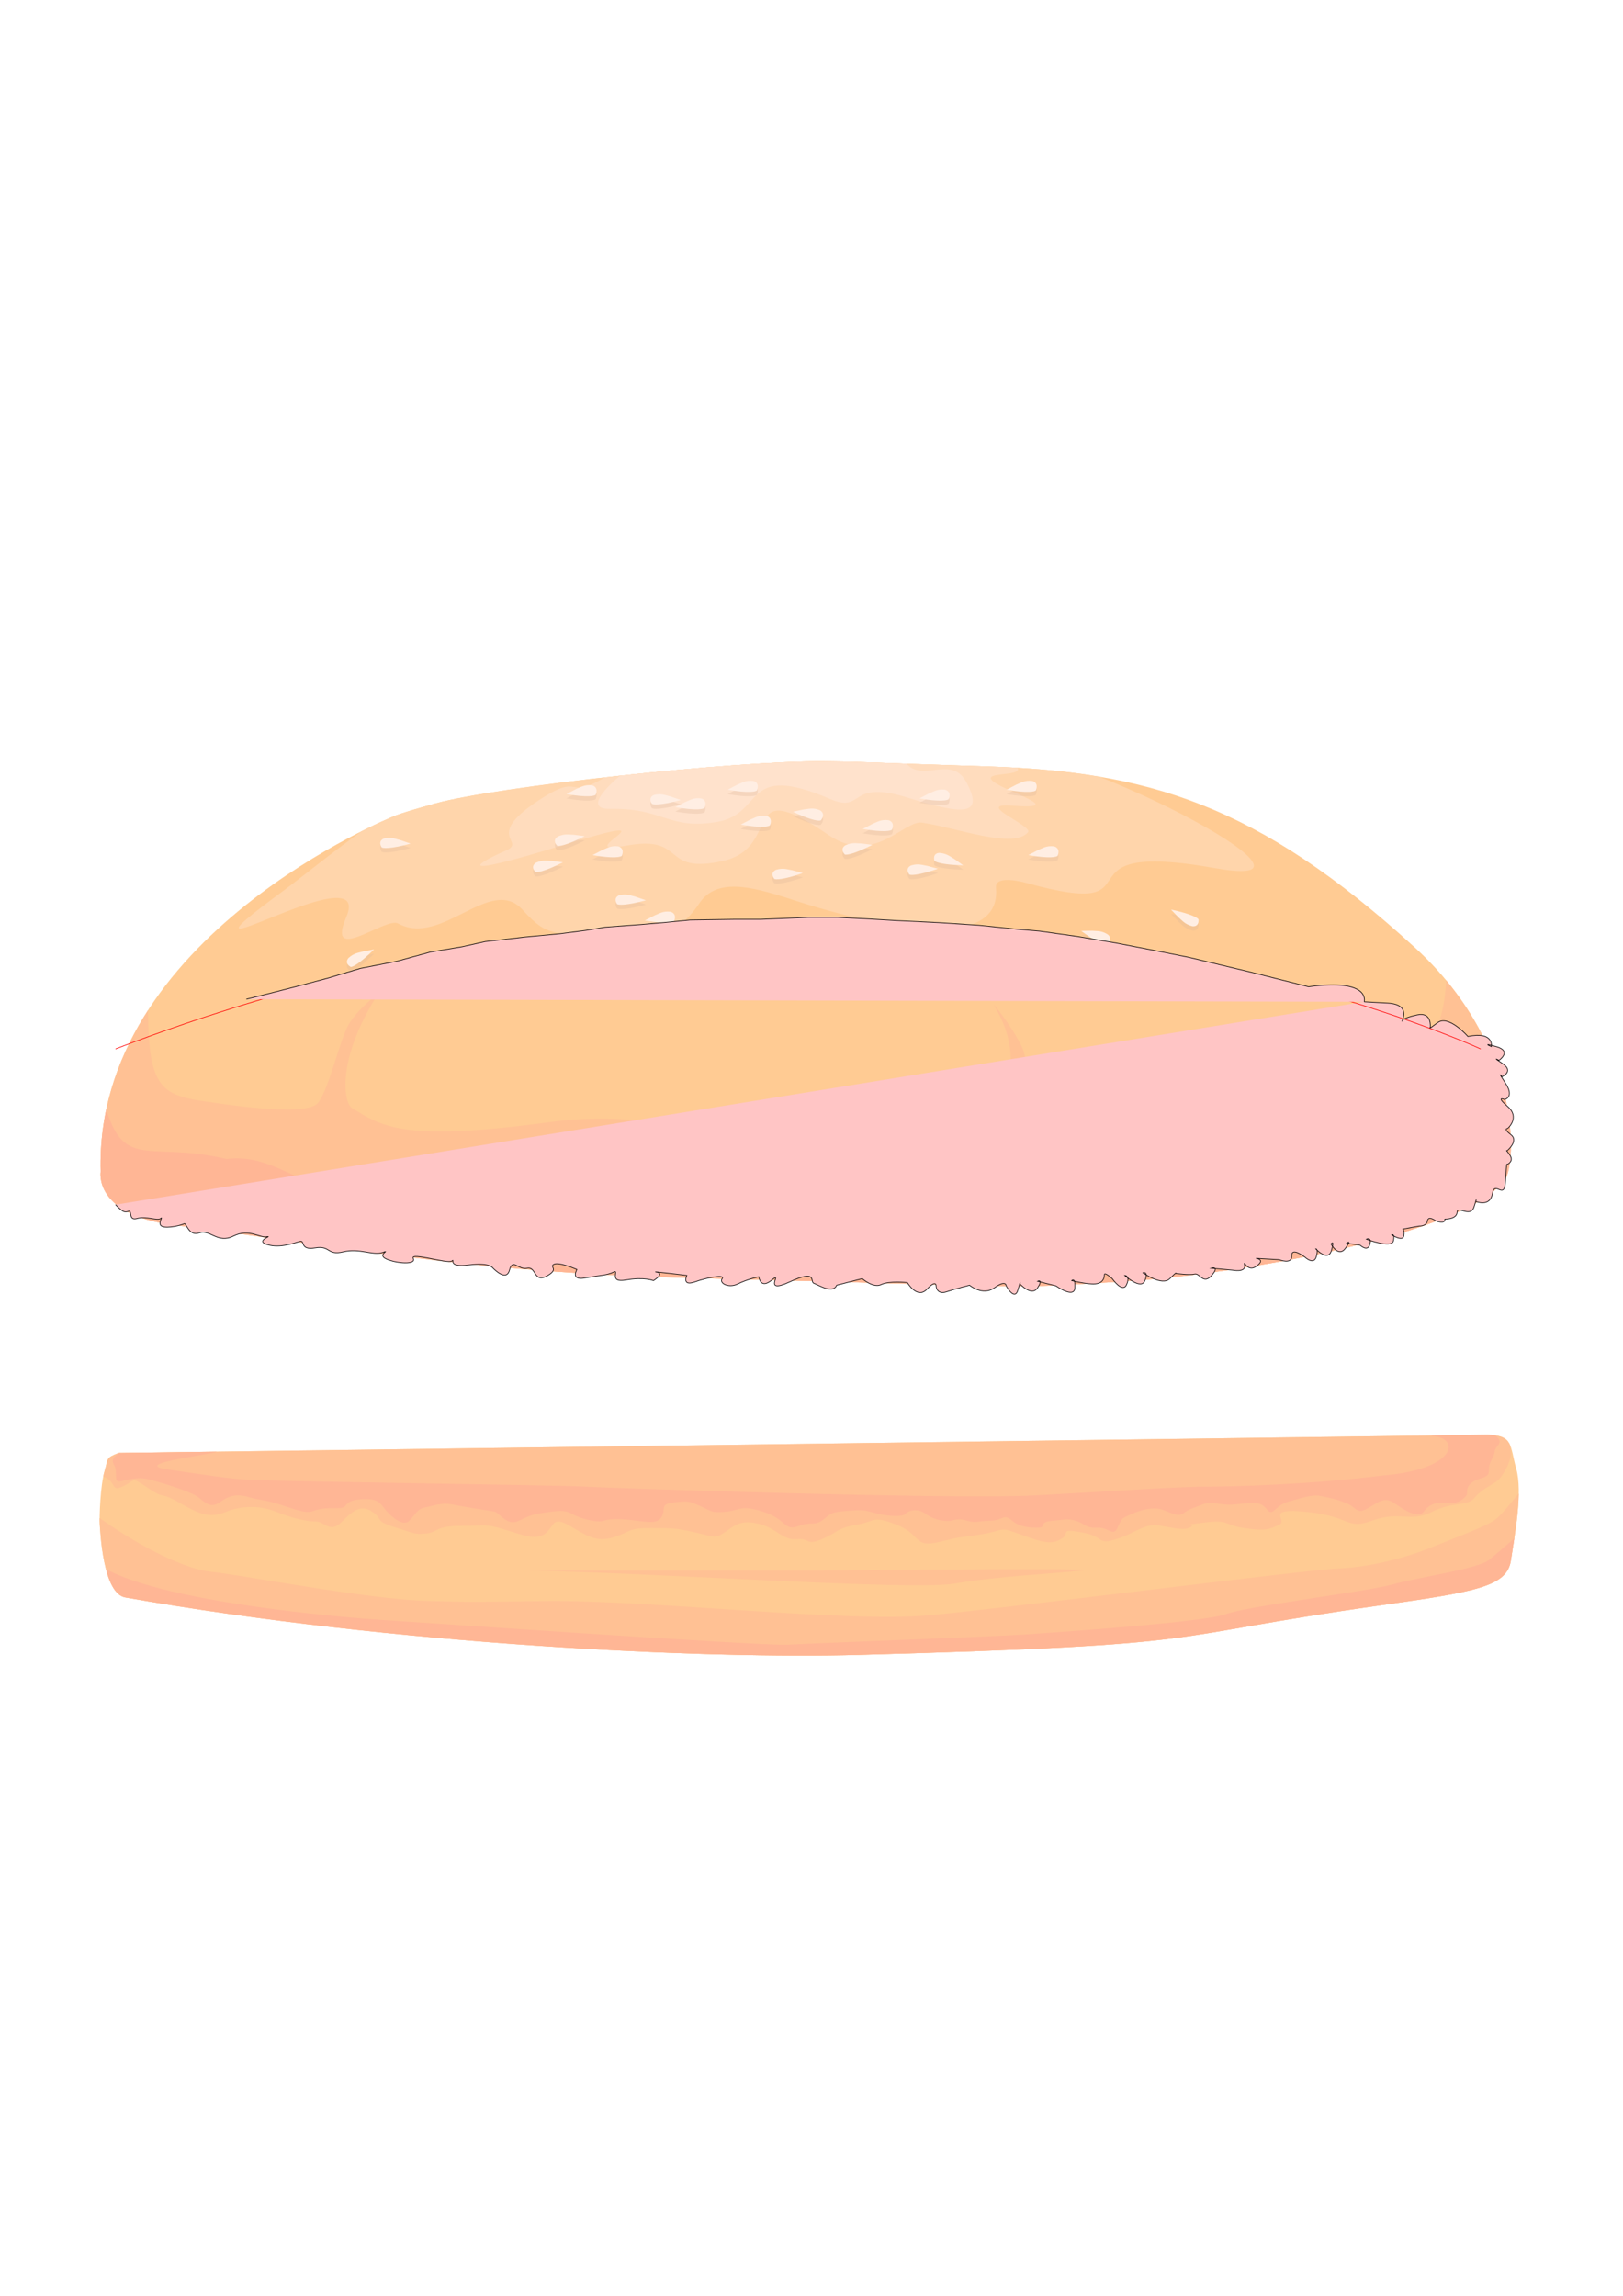 <?xml version="1.0" encoding="utf-8"?>
<!-- Generator: Adobe Illustrator 16.0.0, SVG Export Plug-In . SVG Version: 6.00 Build 0)  -->
<!DOCTYPE svg PUBLIC "-//W3C//DTD SVG 1.1//EN" "http://www.w3.org/Graphics/SVG/1.1/DTD/svg11.dtd">
<svg version="1.1" id="Layer_1" xmlns="http://www.w3.org/2000/svg" xmlns:xlink="http://www.w3.org/1999/xlink" x="0px" y="0px"
	 width="2480px" height="3508px" viewBox="0 0 2480 3508" enable-background="new 0 0 2480 3508" xml:space="preserve">
<g id="Layer_1_2_">
	<g id="Layer_1_1_">
		<g id="Brioche_Bun">
			<g id="Bottom_Bun" opacity="0.5">
				<g>
					<g>
						<g>
							<g>
								<g>
									<g>
										<g>
											<g>
												<g>
													<g>
														<g>
															<defs>
																<path id="SVGID_1_" d="M181.201,2219.743c-20.474,7.945-15.628,8.634-21.303,27.363
																	c-6.623,21.873-8.326,71.584-7.492,81.582c0.834,10,4.543,105.725,39.121,111.813
																	c415.091,73.253,889.032,94.169,1122.077,87.715c561.6-15.539,445.265-25.986,794.678-75.507
																	c147.34-20.881,194.42-28.854,200.427-68.812c6.007-39.949,18.216-104.332,8.222-139.846
																	c-10.004-35.496-4.176-51.334-44.394-52.156"/>
															</defs>
															<clipPath id="SVGID_2_">
																<use xlink:href="#SVGID_1_"  overflow="visible"/>
															</clipPath>
															<path id="Bottom_Bun_base" clip-path="url(#SVGID_2_)" fill="#FF9827" d="M152.213,2466.027
																c102.579,23.294,1923.875,316.316,2216.881-34.956c293.006-351.275-78.699-270.441-154.39-311.315
																c-75.69-40.894-1653.199-49.592-1909.785,7.66c-256.585,57.257-316.513,43.947-303.193,133.841
																C15.061,2351.161,152.213,2466.027,152.213,2466.027z"/>
														</g>
													</g>
												</g>
											</g>
										</g>
									</g>
								</g>
							</g>
						</g>
					</g>
					<g>
						<g>
							<g>
								<g>
									<g>
										<g>
											<g>
												<g>
													<g>
														<g>
															<defs>
																<path id="SVGID_3_" d="M181.201,2219.743c-20.474,7.945-15.628,8.634-21.303,27.363
																	c-6.623,21.873-8.326,71.584-7.492,81.582c0.834,10,4.543,105.725,39.121,111.813
																	c415.091,73.253,889.032,94.169,1122.077,87.715c561.6-15.539,445.265-25.986,794.678-75.507
																	c147.34-20.881,194.42-28.854,200.427-68.812c6.007-39.949,18.216-104.332,8.222-139.846
																	c-10.004-35.496-4.176-51.334-44.394-52.156"/>
															</defs>
															<clipPath id="SVGID_4_">
																<use xlink:href="#SVGID_3_"  overflow="visible"/>
															</clipPath>
															<path id="Bottom_Bun_Shadow_1A" clip-path="url(#SVGID_4_)" fill="#FF8429" d="M128.264,2219.743
																c4.994,19.873,7.74,27.435,29.52,36.063c21.78,8.637,10.589,24.168,30.493,14.813
																c19.903-9.363,11.021-15.365,38.217,2.903c27.196,18.271,15.827,4.4,45.372,21.039
																c29.544,16.639,46.201,26.313,72.831,15.397c26.631-10.917,54.938-9.582,78.248,0
																c23.304,9.582,46.607,14.576,59.932,14.576s21.204,19.173,39.956,0c18.751-19.163,29.966-25.796,46.617-14.576
																c16.648,11.24,1.663,13.306,33.298,23.085c31.635,9.796,29.967,11.464,48.281,9.796
																c18.312-1.663,13.314-11.657,53.271-11.657s36.624-3.322,64.931,4.999c28.305,8.326,48.277,17.778,63.266,7.229
																c14.98-10.556,9.989-28.864,38.287-12.226c28.304,16.649,41.623,25.471,68.259,16.893
																c26.635-8.579,19.978-13.555,54.938-13.555s38.293,0,68.263,6.654c29.966,6.657,29.966,9.993,44.946,0
																c14.981-9.99,23.313-19.979,51.61-13.316c28.304,6.654,36.624,25.463,58.271,23.553
																c21.646-1.928,14.019,10.495,38.643,0.124c24.63-10.371,22.962-17.039,52.923-22.033
																c29.968-4.993,23.308-14.991,61.597,0c38.293,14.993,24.977,35.761,64.932,26.203
																c39.955-9.563,18.309-4.572,61.596-11.229c43.285-6.666,26.619-13.33,63.249,0
																c36.624,13.32,46.628,14.988,61.596,6.657c14.998-8.325-4.995-16.648,31.63-9.987
																c36.623,6.656,21.644,19.975,53.271,9.987c31.636-9.987,41.623-24.967,68.26-19.973
																c26.62,5.01,36.624,6.673,44.949,1.679c8.324-5.005-19.975-1.679,19.963-6.673
																c39.965-4.994,28.298,3.336,61.596,8.341c33.299,4.994,38.292,1.663,53.271-5.005
																c14.988-6.662-24.928-26.687,43.285-19.555c68.216,7.129,58.396,27.886,99.89,12.918
																c41.481-14.998,57.028,3.549,89.89-12.918c32.866-16.453,54.323-8.331,64.922-21.001
																c10.604-12.689,20.473-16.563,32.713-24.619c12.252-8.059,24.18-33.854,23.452-44.576
																c-0.735-10.715-2.795-12.517,0.032-27.838c2.83-15.341-206.018-32.186-229.316-32.186
																c-23.289,0-1145.268,24.223-1193.604,25.419c-48.341,1.2-607.652-15.146-633.454-7.509
																c-25.796,7.643-124.095,32.019-124.095,32.019"/>
														</g>
													</g>
												</g>
											</g>
										</g>
									</g>
								</g>
							</g>
						</g>
					</g>
					<g>
						<g>
							<g>
								<g>
									<g>
										<g>
											<g>
												<g>
													<g>
														<g>
															<defs>
																<path id="SVGID_5_" d="M181.201,2219.743c-20.474,7.945-15.628,8.634-21.303,27.363
																	c-6.623,21.873-8.326,71.584-7.492,81.582c0.834,10,4.543,105.725,39.121,111.813
																	c415.091,73.253,889.032,94.169,1122.077,87.715c561.6-15.539,445.265-25.986,794.678-75.507
																	c147.34-20.881,194.42-28.854,200.427-68.812c6.007-39.949,18.216-104.332,8.222-139.846
																	c-10.004-35.496-4.176-51.334-44.394-52.156"/>
															</defs>
															<clipPath id="SVGID_6_">
																<use xlink:href="#SVGID_5_"  overflow="visible"/>
															</clipPath>
															<path id="Bottom_Bun_Shadow_1B" clip-path="url(#SVGID_6_)" fill="#FF8429" d="M153.543,2492.677
																c-2.304-58.264-43.589-128.186-14.457-139.843c29.137-11.657-75.681-99.466,0-43.291
																c80.745,59.935,150.879,88.646,182.295,91.565c43.68,4.033,243.063,43.278,337.956,44.941
																c94.894,1.668,14.982,1.668,176.472,0c161.483-1.663,457.816,33.3,584.354,21.645
																c126.52-11.668,579.346-69.925,625.963-71.593c46.633-1.655,103.219-16.647,139.844-31.629
																c36.628-14.998,87.063-33.299,99.301-43.287c12.262-10.002,23.896-26.636,38.879-43.295
																c14.998-16.648,76.604-39.955,74.934,31.629c-1.662,71.584-311.313,264.691-521.084,279.689
																c-209.773,14.998-1694.782-39.931-1693.123-59.896"/>
														</g>
													</g>
												</g>
											</g>
										</g>
									</g>
								</g>
							</g>
						</g>
					</g>
					<g>
						<g>
							<g>
								<g>
									<g>
										<g>
											<g>
												<g>
													<g>
														<g>
															<defs>
																<path id="SVGID_7_" d="M181.201,2219.743c-20.474,7.945-15.628,8.634-21.303,27.363
																	c-6.623,21.873-8.326,71.584-7.492,81.582c0.834,10,4.543,105.725,39.121,111.813
																	c415.091,73.253,889.032,94.169,1122.077,87.715c561.6-15.539,445.265-25.986,794.678-75.507
																	c147.34-20.881,194.42-28.854,200.427-68.812c6.007-39.949,18.216-104.332,8.222-139.846
																	c-10.004-35.496-4.176-51.334-44.394-52.156"/>
															</defs>
															<clipPath id="SVGID_8_">
																<use xlink:href="#SVGID_7_"  overflow="visible"/>
															</clipPath>
															<path id="Bottom_Bun_Shadow_1C" clip-path="url(#SVGID_8_)" fill="#FF8429" d="M787.523,2399.44
																c166.479,0,602.664,31.629,670.916,19.961c68.26-11.648,148.185-14.985,194.778-19.961
																c46.612-4.996-386.233,0-412.872,0"/>
														</g>
													</g>
												</g>
											</g>
										</g>
									</g>
								</g>
							</g>
						</g>
					</g>
					<g>
						<g>
							<g>
								<g>
									<g>
										<g>
											<g>
												<g>
													<g>
														<g>
															<defs>
																<path id="SVGID_9_" d="M181.201,2219.743c-20.474,7.945-15.628,8.634-21.303,27.363
																	c-6.623,21.873-8.326,71.584-7.492,81.582c0.834,10,4.543,105.725,39.121,111.813
																	c415.091,73.253,889.032,94.169,1122.077,87.715c561.6-15.539,445.265-25.986,794.678-75.507
																	c147.34-20.881,194.42-28.854,200.427-68.812c6.007-39.949,18.216-104.332,8.222-139.846
																	c-10.004-35.496-4.176-51.334-44.394-52.156"/>
															</defs>
															<clipPath id="SVGID_10_">
																<use xlink:href="#SVGID_9_"  overflow="visible"/>
															</clipPath>
															<path id="Bottom_Bun_Shadow_2A" clip-path="url(#SVGID_10_)" fill="#FF6D2C" d="M190.837,2214.173
																c-13.965,9.313-22.748,13.647-16.343,24.336c6.409,10.688-2.691,27.31,10.376,24.416
																c13.067-2.889,25.106-6.576,39.33-3.51c14.224,3.083,69.068,19.134,80.352,29.078
																c11.279,9.947,19.854,14.874,31.257,6.623c11.409-8.271,23.081-14.063,43.84-8.051
																c20.76,6.002,22.756,3.096,50.493,12.229c27.742,9.135,38.664,13.082,49.304,8.895
																c10.634-4.205,22.842-4.205,38.381-4.205s5.546-11.074,32.181-13.318c26.646-2.221,29.967,4.445,37.741,14.404
																c7.771,10.012,27.747,28.588,37.73,18.184c9.989-10.421,12.218-18.184,24.427-20.393
																c12.198-2.221,24.415-7.767,41.063-4.446c16.651,3.325,56.188,9.655,64.229,10.86
																c8.048,1.175,19.015,23.272,37.88,13.979c18.865-9.289,24.416-10.41,41.063-12.635
																c16.65-2.221,28.854-4.443,39.955,2.214c11.104,6.668,37.74,14.164,48.831,10.421
																c11.101-3.743,27.747-2.919,49.943,0c22.197,2.908,33.298,4.031,38.844-7.084
																c5.545-11.096-3.646-18.553,17.977-20.861c21.618-2.312,21.979-2.44,39.736,5.322
																c17.763,7.764,16.651,11.091,39.956,8.876c23.313-2.214,21.092-11.097,56.604,0
																c35.512,11.096,32.188,29.972,53.271,22.202c21.084-7.77,23.998-0.289,36.422-8.455
																c12.428-8.174,9.738-12.977,36.826-14.846c27.105-1.873,24.946-2.086,45.772,3.402
																c20.825,5.481,41.899,5.481,45.235,1.038c3.332-4.438,17.754-9.987,31.084,0
																c13.323,10.011,31.067,11.915,38.838,10.429c7.767-1.533,11.098-4.035,24.416,0c13.336,4.023,15.539,0.416,35.514,0
																c19.973-0.418,19.973-11.791,33.298,0c13.317,11.791,36.624,11.018,43.286,10.278
																c6.656-0.725-2.209-8.771,18.869-10.278c21.084-1.539,19.975-4.035,34.421,0
																c14.416,4.023,15.538,11.723,33.298,10.65c17.758-1.082,24.421,14.6,31.077,0.104
																c6.657-14.484,5.188-13.635,20.911-20.73c15.725-7.089,33.371-11.26,46.796-7.089
																c13.426,4.17,24.416,12.213,33.293,5.555c8.877-6.662,12.8-7.032,28.858-13.323c16.034-6.302,26.614,2.209,48.832,0
																c22.2-2.221,36.623-4.445,44.379,2.205c7.771,6.655,8.877,13.33,16.649,6.655
																c7.761-6.655,12.209-11.081,25.526-14.417c13.334-3.324,31.945-10.222,44.808-7.457
																c12.884,2.758,20.244,3.406,38.217,10.428c17.957,7.021,16.283,18.02,32.679,9.192
																c16.379-8.821,25.68-19.095,40.438-9.521c14.769,9.57,37.397,26.563,47.199,13.082
																c9.819-13.479,24.803-14.188,38.5-12.385c13.713,1.813,25.638-8.863,26.76-13.322
																c1.106-4.44-2.226-11.092,8.877-18.858c11.086-7.774,25.195-4.771,24.815-17.918
																c-0.395-13.146,7.688-18.869,8.813-28.649c1.138-9.812,13.938-11.767,3.162-22.539
																c-10.763-10.764-30.745-10.021-35.688-7.14c-4.932,2.88-101.151-0.62-55.854,7.14
																c34.364,5.897,26.063,50.27-82.536,59.271c-107.053,13.345-226.202,17.375-280.5,17.064
																c-65.475,1.861-127.021,6.688-251.334,13.347c-124.309,6.657-654.028-11.438-692.875-13.651
																c-38.844-2.22-491.512-7.992-504.832-10.236c-27.312-0.313-82.545-9.315-123.188-15.205
																c-75.899-9.615,90.917-25.758,68.884-28.856C303.037,2212.966,190.837,2214.173,190.837,2214.173z"/>
														</g>
													</g>
												</g>
											</g>
										</g>
									</g>
								</g>
							</g>
						</g>
					</g>
					<g>
						<g>
							<g>
								<g>
									<g>
										<g>
											<g>
												<g>
													<g>
														<g>
															<defs>
																<path id="SVGID_11_" d="M181.201,2219.743c-20.474,7.945-15.628,8.634-21.303,27.363
																	c-6.623,21.873-8.326,71.584-7.492,81.582c0.834,10,4.543,105.725,39.121,111.813
																	c415.091,73.253,889.032,94.169,1122.077,87.715c561.6-15.539,445.265-25.986,794.678-75.507
																	c147.34-20.881,194.42-28.854,200.427-68.812c6.007-39.949,18.216-104.332,8.222-139.846
																	c-10.004-35.496-4.176-51.334-44.394-52.156"/>
															</defs>
															<clipPath id="SVGID_12_">
																<use xlink:href="#SVGID_11_"  overflow="visible"/>
															</clipPath>
															<path id="Bottom_Bun_2B" clip-path="url(#SVGID_12_)" fill="#FF6D2C" d="M139.086,2380.576
																c64.376,66.596,408.711,92.134,445.335,94.338c36.624,2.219,581.568,39.96,619.31,37.751
																c37.736-2.229,311.877-12.213,361.821-15.545c49.958-3.344,275.237-18.875,307.429-31.083
																c32.189-12.22,216.446-34.42,255.274-45.521c38.843-11.072,129.851-23.281,147.606-37.729
																c17.759-14.43,67.693-57.709,76.58-69.924c8.887-12.213-9.989,91.002-39.955,108.767
																c-29.971,17.758-482.797,112.091-524.966,115.427c-42.176,3.326-648.161,29.962-721.419,27.747
																c-73.252-2.214-563.812-53.271-632.625-62.146c-68.81-8.886-236.066-19.979-258.988-46.636"/>
														</g>
													</g>
												</g>
											</g>
										</g>
									</g>
								</g>
							</g>
						</g>
					</g>
				</g>
			</g>
			<g id="Burger_Bun_Top" opacity="0.5">
				<g>
					<g>
						<g>
							<g>
								<g>
									<g>
										<g>
											<g>
												<g>
													<g>
														<g>
															<defs>
																<path id="SVGID_13_" d="M153.797,1790.126c-9.711-359.604,448.383-543.282,448.383-543.282
																	s10.013-4.766,63.27-19.427c93.777-25.806,458.076-65.532,594.05-64.247c65.672,0.621,41.476,1.127,247.229,7.646
																	c245.283,7.77,413.627,56.344,654.813,276.355c164.154,149.752,156.023,331.392,137.764,355.63
																	c-62.291,82.771-398.033,143.869-586.137,155.153c-188.134,11.274-87.169,8.979-665.923-5.788
																	c-331.571-8.465-523.92-47.602-783.574-81.018C142.974,1855.604,153.797,1790.126,153.797,1790.126
																	L153.797,1790.126z"/>
															</defs>
															<clipPath id="SVGID_14_">
																<use xlink:href="#SVGID_13_"  overflow="visible"/>
															</clipPath>
															<path id="Burger_Bun" clip-path="url(#SVGID_14_)" fill="#FF9827" d="M153.797,1790.126
																c-9.711-359.604,448.383-543.282,448.383-543.282s10.013-4.766,63.27-19.427
																c93.777-25.806,458.076-65.532,594.05-64.247c65.672,0.621,41.476,1.127,247.229,7.646
																c245.283,7.77,413.627,56.344,654.813,276.355c164.154,149.752,156.023,331.392,137.764,355.63
																c-62.291,82.771-398.033,143.869-586.137,155.153c-188.134,11.274-87.169,8.979-665.923-5.788
																c-331.571-8.465-523.92-47.602-783.574-81.018C142.974,1855.604,153.797,1790.126,153.797,1790.126L153.797,1790.126
																z"/>
														</g>
													</g>
												</g>
											</g>
										</g>
									</g>
								</g>
							</g>
						</g>
					</g>
					<g>
						<g>
							<g>
								<g>
									<g>
										<g>
											<g>
												<g>
													<g>
														<g>
															<defs>
																<path id="SVGID_15_" d="M153.797,1790.126c-9.711-359.604,448.383-543.282,448.383-543.282
																	s10.013-4.766,63.27-19.427c93.777-25.806,458.076-65.532,594.05-64.247c65.672,0.621,41.476,1.127,247.229,7.646
																	c245.283,7.77,413.627,56.344,654.813,276.355c164.154,149.752,156.023,331.392,137.764,355.63
																	c-62.291,82.771-398.033,143.869-586.137,155.153c-188.134,11.274-87.169,8.979-665.923-5.788
																	c-331.571-8.465-523.92-47.602-783.574-81.018C142.974,1855.604,153.797,1790.126,153.797,1790.126
																	L153.797,1790.126z"/>
															</defs>
															<clipPath id="SVGID_16_">
																<use xlink:href="#SVGID_15_"  overflow="visible"/>
															</clipPath>
															<path id="Bun_Shadow" clip-path="url(#SVGID_16_)" fill="#FF8429" d="M236.174,1308.206
																c-18.92,343.556-19.461,360.848,79.458,374.793c20.464,2.885,152.369,24.302,170.172,2.026
																c17.252-21.602,33.134-96.896,47.566-120.918c13.469-22.438,46.836-49.646,41.063-40.353
																c-59.934,96.563-49.656,161.295-36.188,169.393c45.078,27.062,75.045,51.875,300.358,21.353
																c247.664-33.536,342.091,96.412,506.634,68.745c109.532-18.419,128.171,12.004,191.286-29.684
																c10.162-6.716-27.297-35.021-13.146-60.816c21.198-38.63,35.795-89.899-4.161-156.489
																c-4.163-6.931,24.142,27.472,40.79,59.937c34.856,67.979-74.087,125.688,14.164,152.328
																c31.604,9.541,93.091-7.771,149.36-13.043c119.727-11.232,192.784-0.006,227.079-33.012
																c61.131-58.831,37.808-110.582,37.813-125.421c0-7.396,22.941,44.215,9.38,101.541
																c-3.827,16.11,67.78-20.358,134.013-44.649c164.541-60.354,17.634-422.354,22.683-401.564
																c24.313,99.759,253.508,437.258,253.508,437.258l-172.764,173.984c0,0-143.635,97.234-191.673,103.959
																c-540.819,75.495-340.964,113.161-970.298,52.809c-629.345-60.37-854.816-62.475-943.022-205.822
																C43.195,1653.083,235.872,1313.836,236.174,1308.206z"/>
														</g>
													</g>
												</g>
											</g>
										</g>
									</g>
								</g>
							</g>
						</g>
					</g>
					<g>
						<g>
							<g>
								<g>
									<g>
										<g>
											<g>
												<g>
													<g>
														<g>
															<defs>
																<path id="SVGID_17_" d="M153.797,1790.126c-9.711-359.604,448.383-543.282,448.383-543.282
																	s10.013-4.766,63.27-19.427c93.777-25.806,458.076-65.532,594.05-64.247c65.672,0.621,41.476,1.127,247.229,7.646
																	c245.283,7.77,413.627,56.344,654.813,276.355c164.154,149.752,156.023,331.392,137.764,355.63
																	c-62.291,82.771-398.033,143.869-586.137,155.153c-188.134,11.274-87.169,8.979-665.923-5.788
																	c-331.571-8.465-523.92-47.602-783.574-81.018C142.974,1855.604,153.797,1790.126,153.797,1790.126
																	L153.797,1790.126z"/>
															</defs>
															<clipPath id="SVGID_18_">
																<use xlink:href="#SVGID_17_"  overflow="visible"/>
															</clipPath>
															<path id="Burger_Darker_Shadow_1_" clip-path="url(#SVGID_18_)" fill="#FF6D2C" d="M346.334,1770.739
																c99.913-12.248,128.211,92.635,434.532,89.308c92.749-1.008,56.909-48.593,162.854-3.189
																c105.939,45.399,53.041,78.995,260.011,26.334c149.832-38.138,160.412-2.798,345.373-33.897
																c134.1-22.544,44.18,15.747,222.619,22.499c96.406,3.635,96.422,52.129,164.526-8.415
																c68.104-60.533,94.894-48.275,229.742-74.91c162.134-32.031,89.879-113.208,123.187-183.13
																c0,0,43.897,123.058,44.965,158.152c2.938,96.597-38.062,78.854-132.431,118.342
																c-198.933,83.256-252.139,119.728-648.379,128.052c-365.082,7.671-669.81-1.646-1010.535-64.927
																c-116.539-21.631-381.396-25.776-407.877-128.177c-26.479-102.399,18.617-156.653,18.617-156.653
																C183.202,1798.451,218.163,1740.182,346.334,1770.739L346.334,1770.739z"/>
														</g>
													</g>
												</g>
											</g>
										</g>
									</g>
								</g>
							</g>
						</g>
					</g>
					<g>
						<g>
							<g>
								<g>
									<g>
										<g>
											<g>
												<g>
													<g>
														<g>
															<defs>
																<path id="SVGID_19_" d="M153.797,1790.126c-9.711-359.604,448.383-543.282,448.383-543.282
																	s10.013-4.766,63.27-19.427c93.777-25.806,458.076-65.532,594.05-64.247c65.672,0.621,41.476,1.127,247.229,7.646
																	c245.283,7.77,413.627,56.344,654.813,276.355c164.154,149.752,156.023,331.392,137.764,355.63
																	c-62.291,82.771-398.033,143.869-586.137,155.153c-188.134,11.274-87.169,8.979-665.923-5.788
																	c-331.571-8.465-523.92-47.602-783.574-81.018C142.974,1855.604,153.797,1790.126,153.797,1790.126
																	L153.797,1790.126z"/>
															</defs>
															<clipPath id="SVGID_20_">
																<use xlink:href="#SVGID_19_"  overflow="visible"/>
															</clipPath>
															<path id="Bun_Highlight_2_" clip-path="url(#SVGID_20_)" fill="#FFAB57" d="M758.078,1178.104
																c120.72-127.843,606.805-37.707,729.178-41.479c141.486-4.373,586.841,228.417,370.479,189.827
																c-260.156-46.399-73.541,82.269-289.303,22.505c0,0-48.396-14.062-46.479,7.035
																c3.267,36.38-19.039,54.029-53.229,60.493c-88.793,16.766-257.68-42.063-266.084-44.672
																c-52.562-16.353-107.714-32.165-134.434,8.793c-21.635,33.168-68.556,71.229-133.031,57.646
																c-92.625-19.511-94.179-1.578-136.844-48.509c-48.77-53.633-123.495,57.646-190.104,21.09
																c-18.896-10.376-111.002,64.688-79.093-9.84c44.363-103.627-306.312,114.424-97.133-39.38
																C502.773,1309.576,658.359,1171.903,758.078,1178.104"/>
														</g>
													</g>
												</g>
											</g>
										</g>
									</g>
								</g>
							</g>
						</g>
					</g>
					<g>
						<g>
							<g>
								<g>
									<g>
										<g>
											<g>
												<g>
													<g>
														<g>
															<defs>
																<path id="SVGID_21_" d="M153.797,1790.126c-9.711-359.604,448.383-543.282,448.383-543.282
																	s10.013-4.766,63.27-19.427c93.777-25.806,458.076-65.532,594.05-64.247c65.672,0.621,41.476,1.127,247.229,7.646
																	c245.283,7.77,413.627,56.344,654.813,276.355c164.154,149.752,156.023,331.392,137.764,355.63
																	c-62.291,82.771-398.033,143.869-586.137,155.153c-188.134,11.274-87.169,8.979-665.923-5.788
																	c-331.571-8.465-523.92-47.602-783.574-81.018C142.974,1855.604,153.797,1790.126,153.797,1790.126
																	L153.797,1790.126z"/>
															</defs>
															<clipPath id="SVGID_22_">
																<use xlink:href="#SVGID_21_"  overflow="visible"/>
															</clipPath>
															<path id="Bun_Secondary_Highlight" clip-path="url(#SVGID_22_)" fill="#FFBA7B" d="M1131.402,1137.235
																c-133.761,24.957-124.899-4.271-196.4,43.307c-71.495,47.575-42.839-1.207-104.47,37.413
																c-97.817,61.293-22.366,66.426-58.662,82.055c-36.286,15.629-94.308,47.248,91.2-9.693
																c185.497-56.937-0.481,18.962,93.384,1.686c93.871-17.276,51.95,44.26,147.235,23.558
																c95.276-20.693,23.032-135.029,162.715-39.683c68.969,47.079,115.062-23.21,142.555-19.114
																c53.885,8.011,139.535,40.881,161.885,14.717c8.172-9.575-83.961-45.168-24.482-40.62
																c85.767,6.557-5.637-20.059-27.526-36.1c-28.864-21.169,83.326-0.63,13.401-38.364
																c-22.695-12.255,71.057-8.877-93.688-35.034c-92.273-14.648-106.455-26.688-181.809-9.823
																C1181.386,1128.388,1131.402,1137.235,1131.402,1137.235z"/>
														</g>
													</g>
												</g>
											</g>
										</g>
									</g>
								</g>
							</g>
						</g>
					</g>
					<g>
						<g>
							<g>
								<g>
									<g>
										<g>
											<g>
												<g>
													<g>
														<g>
															<defs>
																<path id="SVGID_23_" d="M153.797,1790.126c-9.711-359.604,448.383-543.282,448.383-543.282
																	s10.013-4.766,63.27-19.427c93.777-25.806,458.076-65.532,594.05-64.247c65.672,0.621,41.476,1.127,247.229,7.646
																	c245.283,7.77,413.627,56.344,654.813,276.355c164.154,149.752,156.023,331.392,137.764,355.63
																	c-62.291,82.771-398.033,143.869-586.137,155.153c-188.134,11.274-87.169,8.979-665.923-5.788
																	c-331.571-8.465-523.92-47.602-783.574-81.018C142.974,1855.604,153.797,1790.126,153.797,1790.126
																	L153.797,1790.126z"/>
															</defs>
															<clipPath id="SVGID_24_">
																<use xlink:href="#SVGID_23_"  overflow="visible"/>
															</clipPath>
															<path id="Top_Highlight_Bun" clip-path="url(#SVGID_24_)" fill="#FFC599" d="M947.9,1184.767
																c69.912-32.419-39.931-49.771,136.338-38.297c176.271,11.471,126.324-40.016,204.016-3.545
																c77.676,36.479,64.733-54.74,86.938,6.076c22.195,60.807,75.604-2.303,101.47,46.018
																c25.823,48.313,1.757,52.384-88.136,24.078c-94.225-29.669-67.125,24.188-119.875,1.663
																c-135.387-57.823-99.146,22.445-173.138,34.961c-73.987,12.521-81.577-21.641-163.146-19.978
																C883.146,1236.751,947.9,1184.767,947.9,1184.767z"/>
														</g>
													</g>
												</g>
											</g>
										</g>
									</g>
								</g>
							</g>
						</g>
					</g>
					<g>
						<g>
							<g>
								<g>
									<g>
										<g>
											<g>
												<g>
													<g>
														<g>
															<defs>
																<path id="SVGID_25_" d="M153.797,1790.126c-9.711-359.604,448.383-543.282,448.383-543.282
																	s10.013-4.766,63.27-19.427c93.777-25.806,458.076-65.532,594.05-64.247c65.672,0.621,41.476,1.127,247.229,7.646
																	c245.283,7.77,413.627,56.344,654.813,276.355c164.154,149.752,156.023,331.392,137.764,355.63
																	c-62.291,82.771-398.033,143.869-586.137,155.153c-188.134,11.274-87.169,8.979-665.923-5.788
																	c-331.571-8.465-523.92-47.602-783.574-81.018C142.974,1855.604,153.797,1790.126,153.797,1790.126
																	L153.797,1790.126z"/>
															</defs>
															<clipPath id="SVGID_26_">
																<use xlink:href="#SVGID_25_"  overflow="visible"/>
															</clipPath>
															<g id="Sesames_1_" opacity="0.3" clip-path="url(#SVGID_26_)">
																<path fill="#BC6E39" d="M1040.302,1228.906l-15.813-5.456c-7.357-1.643-13.088-4.909-24.54-2.452
																	c0,0-10.147,2.75-4.094,13.354C996.956,1236.271,1009.277,1237.316,1040.302,1228.906z"/>
																<path fill="#BC6E39" d="M587.078,1287.594c0,0-10.148,2.75-4.092,13.359c1.093,1.911,13.42,2.959,44.438-5.456
																	l-15.813-5.456C604.26,1288.412,598.531,1285.141,587.078,1287.594z"/>
																<path fill="#BC6E39" d="M971.214,1376.618c-7.354-1.638-13.087-4.909-24.54-2.452c0,0-10.146,2.751-4.086,13.359
																	c1.093,1.909,13.42,2.952,44.438-5.456L971.214,1376.618z"/>
																<path fill="#BC6E39" d="M860.105,1480.712c0,0-10.146,2.75-4.095,13.359c1.097,1.911,13.419,2.954,44.438-5.456
																	l-15.816-5.456C877.289,1481.53,871.561,1478.259,860.105,1480.712z"/>
																<path fill="#BC6E39" d="M1291.902,1297.938c0,0-9.367,4.778-1.25,13.908c1.464,1.648,13.74,0.124,42.357-14.494
																	l-16.592-2.073C1308.872,1295.199,1302.598,1293.179,1291.902,1297.938z"/>
																<path fill="#BC6E39" d="M1435.459,1309.656c0,0-10.52-0.238-7.709,11.655c0.506,2.146,12.033,6.639,44.164,7.354
																	l-13.612-9.711C1451.699,1315.301,1447.131,1310.54,1435.459,1309.656z"/>
																<path fill="#BC6E39" d="M1392.406,1328.76c0,0-9.939,3.45-3.162,13.604c1.229,1.831,13.593,2.016,43.961-8.529
																	l-16.154-4.345C1409.589,1328.383,1403.65,1325.518,1392.406,1328.76z"/>
																<path fill="#BC6E39" d="M1245.076,1466.062c0,0-8.91,5.594-0.01,13.974c1.6,1.515,13.703-1.101,40.906-18.224
																	l-16.724-0.587C1261.738,1461.812,1255.309,1460.366,1245.076,1466.062z"/>
																<path fill="#BC6E39" d="M1789.361,1396.283l11.604,12.044c5.818,4.811,9.436,10.313,20.76,13.322
																	c0,0,10.284,2.178,9.698-10.03C1831.327,1409.415,1820.816,1402.882,1789.361,1396.283z"/>
																<path fill="#BC6E39" d="M1185.969,1335.422c0,0-9.935,3.451-3.158,13.604c1.229,1.832,13.599,2.016,43.965-8.529
																	l-16.153-4.344C1203.156,1335.04,1197.223,1332.176,1185.969,1335.422z"/>
																<path fill="#BC6E39" d="M1265.879,1435.312c0,0-9.93,3.448-3.152,13.604c1.226,1.832,13.59,2.016,43.961-8.529
																	l-16.149-4.344C1283.066,1434.928,1277.133,1432.062,1265.879,1435.312z"/>
																<path fill="#BC6E39" d="M843.619,1321.919c-7.552-0.08-13.827-2.096-24.521,2.66c0,0-9.364,4.781-1.251,13.911
																	c1.469,1.646,13.737,0.124,42.368-14.496L843.619,1321.919z"/>
																<path fill="#BC6E39" d="M725.615,1466.682c0,0-8.719,5.896,0.462,13.969c1.653,1.446,13.648-1.563,40.268-19.579
																	l-16.729-0.024C742.117,1461.881,735.645,1460.646,725.615,1466.682z"/>
																<path fill="#BC6E39" d="M893.508,1284.044l-16.597-2.075c-7.551-0.08-13.826-2.096-24.515,2.655
																	c0,0-9.373,4.781-1.255,13.911C852.604,1300.184,864.882,1298.659,893.508,1284.044z"/>
																<path fill="#BC6E39" d="M532.641,1470.097c0,0-7.481,7.396,3.023,13.644c1.896,1.127,13.132-4.042,35.979-26.655
																	l-16.442,3.048C547.977,1462.338,541.384,1462.317,532.641,1470.097z"/>
																<path fill="#BC6E39" d="M1449.753,1227.254c4.656-12.348-5.789-14.17-5.789-14.17
																	c-11.677-1.354-16.938,2.899-24.048,5.556l-14.998,7.824C1436.8,1232.062,1448.918,1229.479,1449.753,1227.254z"/>
																<path fill="#BC6E39" d="M1357.381,1259.697c-11.676-1.355-16.938,2.895-24.049,5.556l-14.998,7.824
																	c31.902,5.6,44.002,3.014,44.836,0.794C1367.837,1261.529,1357.381,1259.697,1357.381,1259.697z"/>
																<path fill="#BC6E39" d="M1582.934,1213.934c4.656-12.347-5.789-14.169-5.789-14.169
																	c-11.677-1.354-16.938,2.896-24.049,5.56l-14.998,7.821C1569.984,1218.744,1582.1,1216.162,1582.934,1213.934z"/>
																<path fill="#BC6E39" d="M1610.432,1299.652c-11.672-1.355-16.938,2.895-24.043,5.556l-15.003,7.824
																	c31.913,5.6,44.001,3.019,44.835,0.794C1620.878,1301.484,1610.432,1299.652,1610.432,1299.652z"/>
																<path fill="#BC6E39" d="M1692.929,1434.472c-9.825-6.459-16.446-5.024-23.989-5.849l-16.912,0.243
																	c25.973,19.342,37.959,22.475,39.695,20.866C1701.438,1440.791,1692.929,1434.472,1692.929,1434.472z"/>
																<path fill="#BC6E39" d="M1254.568,1259.643c7.812-10.629-1.76-15.207-1.76-15.207
																	c-10.865-4.449-17.104-1.777-24.662-1.137l-16.556,3.485C1240.822,1260.784,1253.174,1261.562,1254.568,1259.643z"
																	/>
																<path fill="#BC6E39" d="M1156.742,1213.934c4.656-12.347-5.789-14.169-5.789-14.169
																	c-11.672-1.354-16.939,2.896-24.044,5.56l-15.003,7.821C1143.794,1218.744,1155.907,1216.162,1156.742,1213.934z"/>
																<path fill="#BC6E39" d="M910.348,1220.596c4.657-12.347-5.787-14.169-5.787-14.169
																	c-11.678-1.355-16.94,2.896-24.05,5.553l-15.003,7.822C897.405,1225.401,909.52,1222.82,910.348,1220.596z"/>
																<path fill="#BC6E39" d="M1071.037,1226.404c-11.677-1.36-16.943,2.895-24.048,5.556l-15.003,7.824
																	c31.896,5.6,44.006,3.014,44.835,0.789C1081.483,1228.229,1071.037,1226.404,1071.037,1226.404z"/>
																<path fill="#BC6E39" d="M1170.926,1253.04c-11.678-1.36-16.941,2.896-24.049,5.555l-15.003,7.824
																	c31.897,5.604,44.006,3.016,44.835,0.795C1181.376,1254.866,1170.926,1253.04,1170.926,1253.04z"/>
																<path fill="#BC6E39" d="M950.309,1313.821c4.656-12.352-5.789-14.169-5.789-14.169
																	c-11.672-1.355-16.938,2.895-24.043,5.556l-15.004,7.824C937.36,1318.632,949.475,1316.051,950.309,1313.821z"/>
																<path fill="#BC6E39" d="M1024.42,1399.54c-11.672-1.354-16.938,2.896-24.044,5.556l-15.003,7.824
																	c31.896,5.604,44.002,3.021,44.836,0.794C1034.87,1401.372,1024.42,1399.54,1024.42,1399.54z"/>
															</g>
														</g>
													</g>
												</g>
											</g>
										</g>
									</g>
								</g>
							</g>
						</g>
					</g>
					<g>
						<g>
							<g>
								<g>
									<g>
										<g>
											<g>
												<g>
													<g>
														<g>
															<defs>
																<path id="SVGID_27_" d="M153.797,1790.126c-9.711-359.604,448.383-543.282,448.383-543.282
																	s10.013-4.766,63.27-19.427c93.777-25.806,458.076-65.532,594.05-64.247c65.672,0.621,41.476,1.127,247.229,7.646
																	c245.283,7.77,413.627,56.344,654.813,276.355c164.154,149.752,156.023,331.392,137.764,355.63
																	c-62.291,82.771-398.033,143.869-586.137,155.153c-188.134,11.274-87.169,8.979-665.923-5.788
																	c-331.571-8.465-523.92-47.602-783.574-81.018C142.974,1855.604,153.797,1790.126,153.797,1790.126
																	L153.797,1790.126z"/>
															</defs>
															<clipPath id="SVGID_28_">
																<use xlink:href="#SVGID_27_"  overflow="visible"/>
															</clipPath>
															<g id="Sesame_Shadow" clip-path="url(#SVGID_28_)">
																<path fill="#FFDEC7" d="M1040.302,1222.244l-15.813-5.451c-7.357-1.639-13.088-4.91-24.54-2.452
																	c0,0-10.147,2.75-4.094,13.354C996.956,1229.611,1009.277,1230.659,1040.302,1222.244z"/>
																<path fill="#FFDEC7" d="M587.078,1280.931c0,0-10.148,2.75-4.092,13.359c1.093,1.912,13.42,2.959,44.438-5.456
																	l-15.813-5.456C604.26,1281.755,598.531,1278.483,587.078,1280.931z"/>
																<path fill="#FFDEC7" d="M971.214,1369.961c-7.354-1.638-13.087-4.91-24.54-2.452c0,0-10.146,2.75-4.086,13.359
																	c1.093,1.911,13.42,2.954,44.438-5.456L971.214,1369.961z"/>
																<path fill="#FFDEC7" d="M860.105,1474.049c0,0-10.146,2.751-4.095,13.36c1.097,1.911,13.419,2.953,44.438-5.457
																	l-15.816-5.455C877.289,1474.868,871.561,1471.604,860.105,1474.049z"/>
																<path fill="#FFDEC7" d="M1291.902,1291.282c0,0-9.367,4.776-1.25,13.91c1.464,1.644,13.74,0.125,42.357-14.496
																	l-16.592-2.08C1308.872,1288.542,1302.598,1286.521,1291.902,1291.282z"/>
																<path fill="#FFDEC7" d="M1435.459,1302.993c0,0-10.52-0.238-7.709,11.657c0.506,2.145,12.033,6.638,44.164,7.354
																	l-13.612-9.711C1451.699,1308.646,1447.131,1303.882,1435.459,1302.993z"/>
																<path fill="#FFDEC7" d="M1392.406,1322.104c0,0-9.939,3.447-3.162,13.604c1.229,1.832,13.593,2.016,43.961-8.529
																	l-16.154-4.344C1409.589,1321.72,1403.65,1318.86,1392.406,1322.104z"/>
																<path fill="#FFDEC7" d="M1245.076,1459.403c0,0-8.91,5.59-0.01,13.971c1.6,1.509,13.703-1.1,40.906-18.221
																	l-16.724-0.585C1261.738,1455.153,1255.309,1453.709,1245.076,1459.403z"/>
																<path fill="#FFDEC7" d="M1789.361,1389.626l11.604,12.044c5.818,4.812,9.436,10.316,20.76,13.325
																	c0,0,10.284,2.175,9.698-10.033C1831.327,1402.757,1820.816,1396.224,1789.361,1389.626z"/>
																<path fill="#FFDEC7" d="M1185.969,1328.76c0,0-9.935,3.45-3.158,13.604c1.229,1.831,13.599,2.016,43.965-8.529
																	l-16.153-4.345C1203.156,1328.383,1197.223,1325.518,1185.969,1328.76z"/>
																<path fill="#FFDEC7" d="M1265.879,1428.646c0,0-9.93,3.449-3.152,13.604c1.226,1.832,13.59,2.016,43.961-8.529
																	l-16.149-4.344C1283.066,1428.271,1277.133,1425.405,1265.879,1428.646z"/>
																<path fill="#FFDEC7" d="M843.619,1315.266c-7.552-0.084-13.827-2.1-24.521,2.656c0,0-9.364,4.781-1.251,13.911
																	c1.469,1.646,13.737,0.124,42.368-14.497L843.619,1315.266z"/>
																<path fill="#FFDEC7" d="M725.615,1460.021c0,0-8.719,5.896,0.462,13.969c1.653,1.447,13.648-1.563,40.268-19.58
																	l-16.729-0.025C742.117,1455.218,735.645,1453.987,725.615,1460.021z"/>
																<path fill="#FFDEC7" d="M893.508,1277.386l-16.597-2.072c-7.551-0.077-13.826-2.098-24.515,2.653
																	c0,0-9.373,4.781-1.255,13.911C852.604,1293.526,864.882,1292.002,893.508,1277.386z"/>
																<path fill="#FFDEC7" d="M532.641,1463.437c0,0-7.481,7.396,3.023,13.641c1.896,1.127,13.132-4.041,35.979-26.655
																	l-16.442,3.049C547.977,1455.68,541.384,1455.66,532.641,1463.437z"/>
																<path fill="#FFDEC7" d="M1449.753,1220.596c4.656-12.347-5.789-14.169-5.789-14.169
																	c-11.677-1.355-16.938,2.896-24.048,5.553l-14.998,7.822C1436.8,1225.401,1448.918,1222.82,1449.753,1220.596z"/>
																<path fill="#FFDEC7" d="M1357.381,1253.04c-11.676-1.36-16.938,2.896-24.049,5.555l-14.998,7.824
																	c31.902,5.604,44.002,3.016,44.836,0.795C1367.837,1254.866,1357.381,1253.04,1357.381,1253.04z"/>
																<path fill="#FFDEC7" d="M1582.934,1207.276c4.656-12.353-5.789-14.172-5.789-14.172
																	c-11.677-1.354-16.938,2.896-24.049,5.558l-14.998,7.824C1569.984,1212.082,1582.1,1209.5,1582.934,1207.276z"/>
																<path fill="#FFDEC7" d="M1610.432,1292.995c-11.672-1.355-16.938,2.895-24.043,5.555l-15.003,7.824
																	c31.913,5.601,44.001,3.014,44.835,0.795C1620.878,1294.827,1610.432,1292.995,1610.432,1292.995z"/>
																<path fill="#FFDEC7" d="M1692.929,1427.809c-9.825-6.459-16.446-5.024-23.989-5.849l-16.912,0.244
																	c25.973,19.342,37.959,22.475,39.695,20.866C1701.438,1434.129,1692.929,1427.809,1692.929,1427.809z"/>
																<path fill="#FFDEC7" d="M1254.568,1252.985c7.812-10.634-1.76-15.207-1.76-15.207
																	c-10.865-4.453-17.104-1.787-24.662-1.142l-16.556,3.485C1240.822,1254.127,1253.174,1254.901,1254.568,1252.985z"
																	/>
																<path fill="#FFDEC7" d="M1156.742,1207.276c4.656-12.353-5.789-14.172-5.789-14.172
																	c-11.672-1.354-16.939,2.896-24.044,5.558l-15.003,7.824C1143.794,1212.082,1155.907,1209.5,1156.742,1207.276z"/>
																<path fill="#FFDEC7" d="M910.348,1213.934c4.657-12.347-5.787-14.169-5.787-14.169
																	c-11.678-1.354-16.94,2.896-24.05,5.56l-15.003,7.821C897.405,1218.744,909.52,1216.162,910.348,1213.934z"/>
																<path fill="#FFDEC7" d="M1071.037,1219.742c-11.677-1.36-16.943,2.895-24.048,5.556l-15.003,7.824
																	c31.896,5.6,44.006,3.018,44.835,0.794C1081.483,1221.574,1071.037,1219.742,1071.037,1219.742z"/>
																<path fill="#FFDEC7" d="M1170.926,1246.382c-11.678-1.354-16.941,2.896-24.049,5.559l-15.003,7.821
																	c31.897,5.604,44.006,3.019,44.835,0.794C1181.376,1248.209,1170.926,1246.382,1170.926,1246.382z"/>
																<path fill="#FFDEC7" d="M950.309,1307.164c4.656-12.351-5.789-14.169-5.789-14.169
																	c-11.672-1.355-16.938,2.894-24.043,5.555l-15.004,7.824C937.36,1311.97,949.475,1309.388,950.309,1307.164z"/>
																<path fill="#FFDEC7" d="M1024.42,1392.883c-11.672-1.354-16.938,2.896-24.044,5.561l-15.003,7.819
																	c31.896,5.604,44.002,3.018,44.836,0.794C1034.87,1394.715,1024.42,1392.883,1024.42,1392.883z"/>
															</g>
														</g>
													</g>
												</g>
											</g>
										</g>
									</g>
								</g>
							</g>
						</g>
					</g>
				</g>
				<path fill="#00AB00" d="M2324.145,2173.031"/>
			</g>
		</g>
		<g id="Rice_Bun">
		</g>
	</g>
	<g id="Rice_Bun_1_">
		<path fill="#FFC5C5" stroke="#000000" stroke-miterlimit="10" d="M176.5,1840.5c12,12,14,12,20,10s-1,15,13,11s31,4,36,0
			s-6,8,2,12s31-2,34-4s7,20,23,14s28,17,52,5s40,3,51,1s-19,6,1,12s42-3,50-5s-1,14,23,10s18,12,43,6s45,6,60,1s-10,3,6,10
			s46,9,41-1s53,9,59,4s-9.177,10.539,26,6c31-4,36,4,36,4s21,23,26,4s13,0,27-3s10,23,30,12s3-14,11-18s35,8,35,8s-10,17,12,13
			s34-4,44-9s-9,17,19,12s42,1,42,1s18-11,5-13s46,5,46,5s-8,17,12,10s47-12,42-5s10,15,24,8s32-11,32-11s2,20,20,5s-16,23,27,3
			s31,0,37,2s29,17,35,3l39-10c0,0,17,15,29,9s40-3,40-3s15,26,30,10s14-4,14-4s1,13,16,8s35-10,35-10s20,17,38,4s18-3,18-3
			s13,24,18,6s3-9,3-9s18,20,27,6s0-10,0-10l28,7c0,0,28,20,29,3s-5-11-5-11s24,6,36,5s14-9,14-14s12,6,12,6s16,23,22,9s-3-14-3-14
			s25,23,31,8s-3-12-3-12s29,21,41,9s9-8,9-8s21,3,29,1s13,17,26,2s-1-11-1-11l33,3c0,0,20.333,4.002,18.333-7.332
			s3.333,12,18,1.333s-0.667-12-0.667-12l35.334,2c0,0,20,8,19.333-6s20,2,20,2s13.333,12.667,17.333,0s-0.666-12.667-0.666-12.667
			s18.667,20.667,24,2.667s-0.667-10-0.667-10s11.333,21.334,22,6.667s2-8,2-8l20.667,3.333c0,0,11.332,10.667,14.666-1.333
			s-5.333-8-5.333-8s38.666,14.666,41.333,2.666s-2.666-9.333-2.666-9.333s17.332,11.333,18.666,1.333s-2-10-2-10l25.334-4.666
			c0,0,11.332,0.667,12.666-8s12.667,0,12.667,0s14.667,6,14-2.667c0,0,18.167,0.499,18.667-10.501s20.5,9.5,26-8.5s2.5-8,2.5-8
			s22,9.5,25.5-12s18.5,12,20-19.5s2.5-25,2.5-25s11-4.5,4-14.5s-4.5-6-4.5-6s18.898-15.5,6.199-25s-4.949-9.5-4.949-9.5
			s19.5-16.5,0-33.5s-4.583-10.667-4.583-10.667s15.333-3.333,1.333-24.833s-5.5-10-5.5-10s19.02-8.033,1.01-20.017
			c-18.01-11.984-5.51-4.983-5.51-4.983s20.5-14-4-21s-7.5,0-7.5,0s2.241-13.447-13.408-16.646
			c-5.257-1.074-12.533-0.992-22.592,1.146c0,0-29.5-34-46.5-21s-11,7-11,7s3-24-20-19s-23,9-23,9s14-25-22-27s-36-2-36-2"/>
	</g>
	<path id="Reference" fill="none" stroke="#FF0000" stroke-miterlimit="10" d="M2262.5,1602.5c0,0-942-439.36-2086,0"/>
</g>
<path fill="#FFC5C5" stroke="#000000" stroke-miterlimit="10" d="M2084.5,1530.5c0,0,11-36-85-23l-87-22l-96-23l-50-10l-62-12
	l-59-10l-57-8l-35-3l-58-6l-61-4l-62-3l-52-3l-41-2h-44l-73,3h-40l-68,1l-41,4l-35,3l-54,4l-30,5l-39,5l-53,5l-61,7l-36,8l-48,8
	l-51,14l-56,11l-50,15l-49,13l-35,9l-40,10"/>
</svg>
